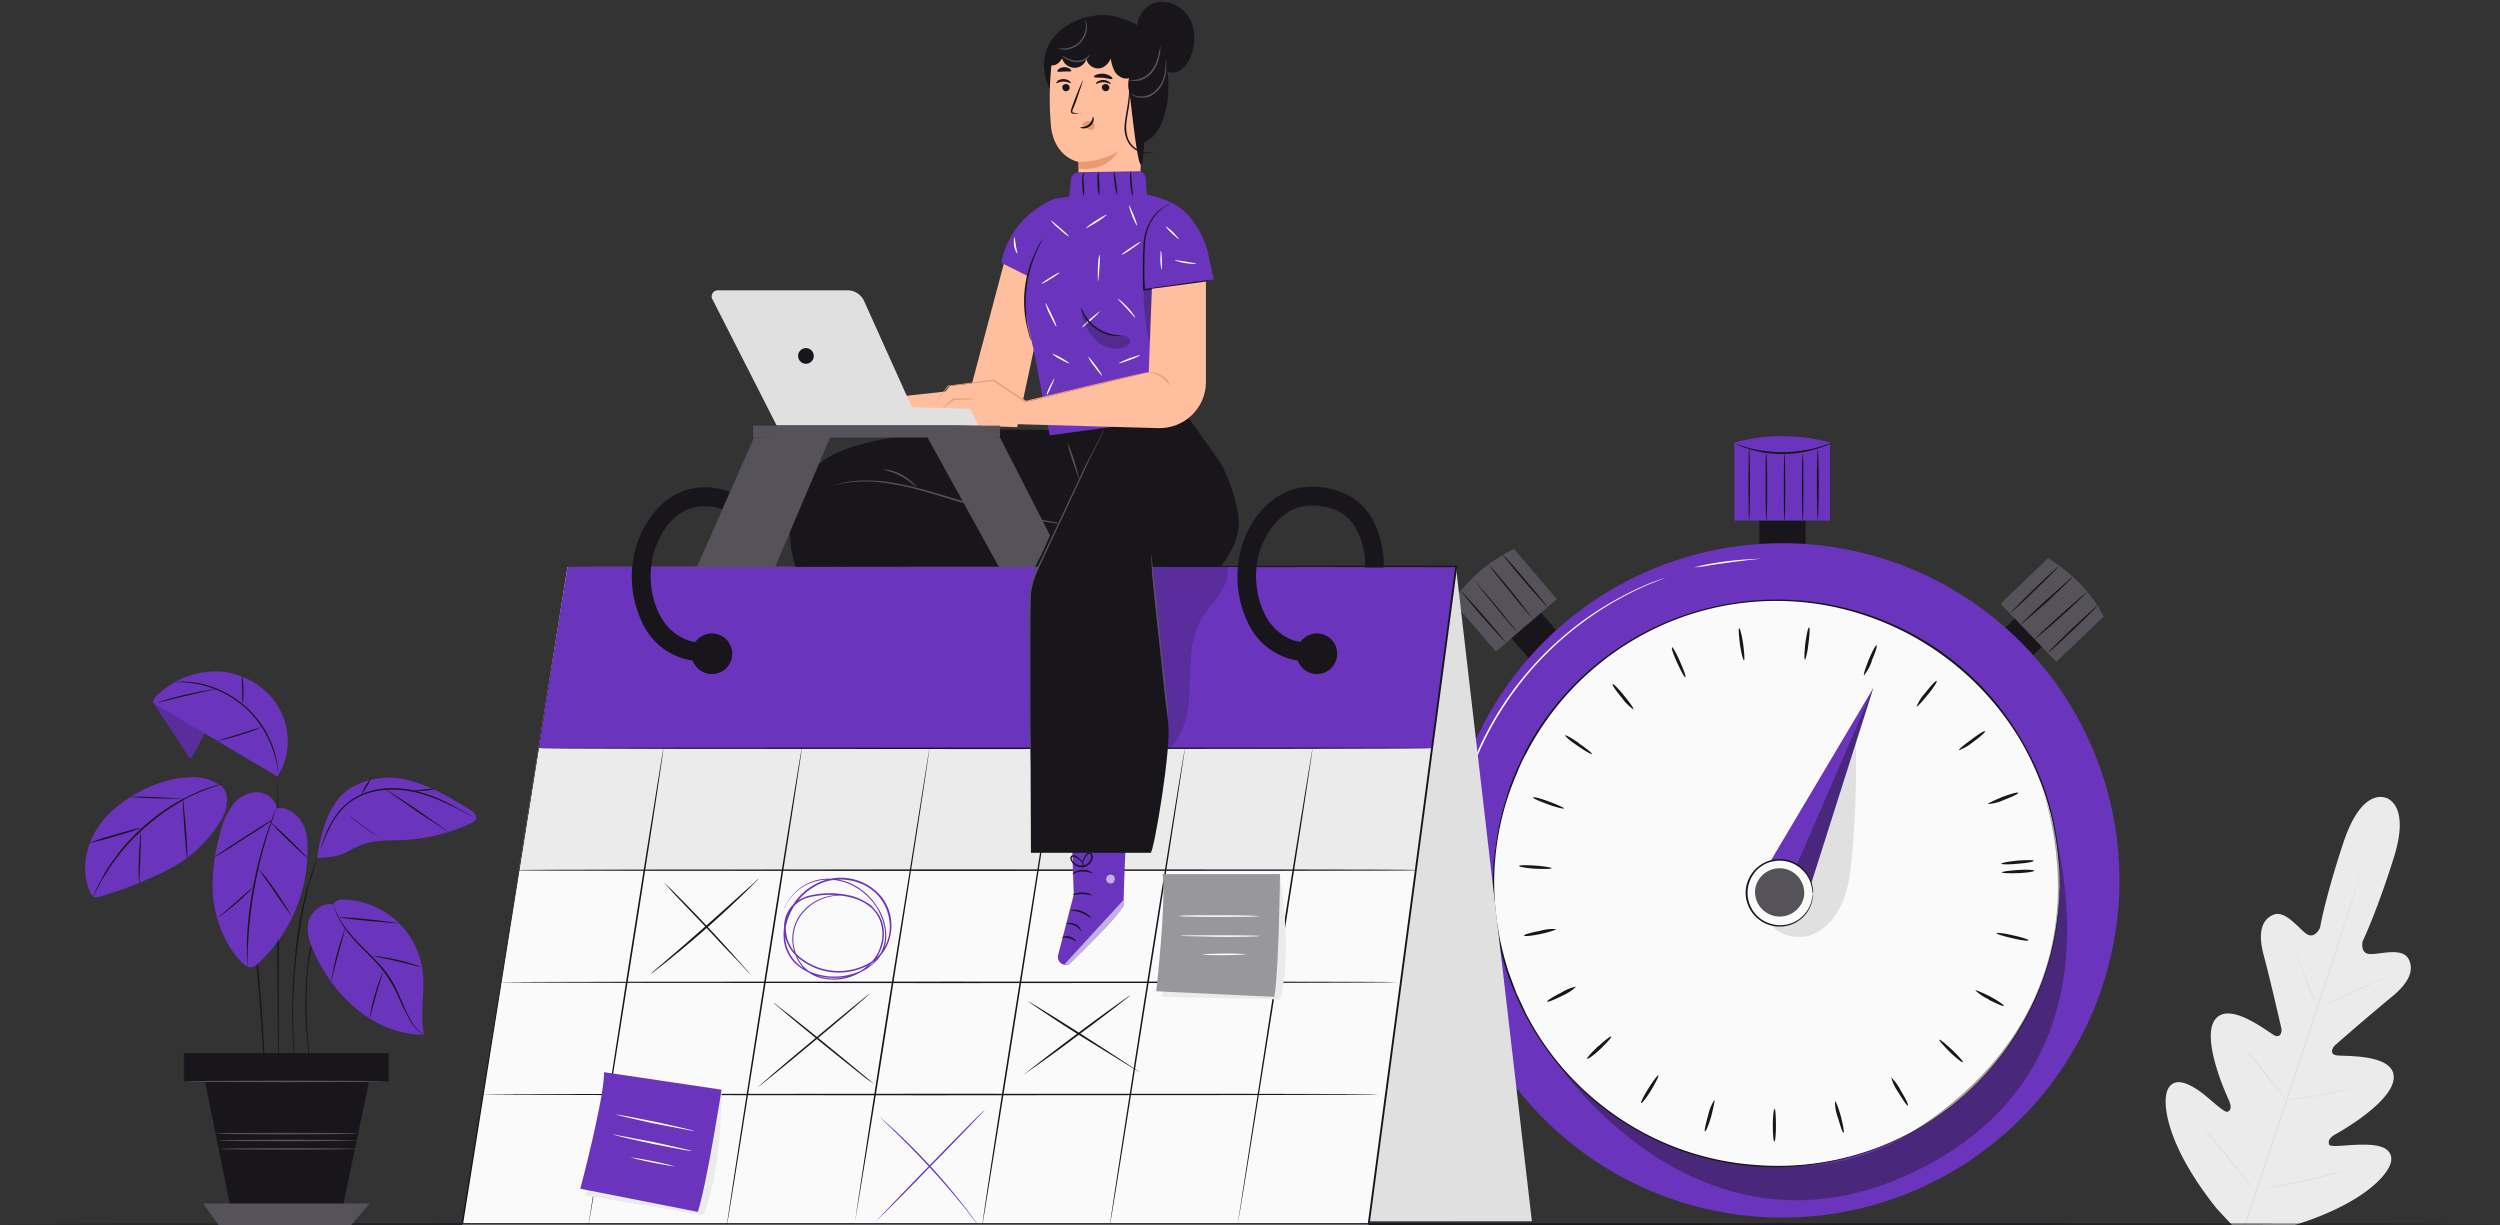 <svg width="800" height="392" fill="none" xmlns="http://www.w3.org/2000/svg"><rect width="100%" height="100%" fill="#333333" stroke="none"/><g><path d="M763.4 255.3s-7.5-3.5-13.4 14c-5.9 17.7-7.6 27.6-7.6 27.6s-1.7 3.8-4.4 1.9c-2.7-2-6.9-7.8-10.7-6-4 1.8-4.7 6.6-2.8 13.3 1.8 6.7 5.2 21.5 5.5 22.8.3 1.3-.2 3.4-2.2 2.4s-14.5-11.2-19-5c-4.5 6.1 3.6 24 4.5 25.9.8 2 .6 2.9-.3 3.5-1 .7-4.8-3.2-8.4-6-3.7-2.7-8.4-5.3-10.7-1.5-2.3 3.8-1.1 17.9 15.5 38.6l8.4 9 12.1-2.5c25.7-7 34.9-17.6 35.3-22 .3-4.5-5-5.1-9.6-5-4.6 0-10 1-10.3-.1-.3-1 0-2 1.8-3.1 1.9-1 18.9-10.7 18.9-18.4 0-7.6-16.1-6.6-18.4-7-2.2-.4-1.3-2.4-.3-3.3a895 895 0 0 1 17.8-15.2c5.4-4.3 7.7-8.6 5.6-12.4-2.1-3.7-9-1.4-12.2-1.5-3.3 0-2.5-4-2.5-4s4.4-9 10-26.8c5.6-17.7-2.8-19.3-2.8-19.3" fill="#EBEBEB"/><path d="M716.2 398.3c4.1-13 11.9-36 18.4-55.7a8215 8215 0 0 0 21.7-66l1.3-4.1.4-1 .1-.5v.4l-.4 1.1a3146.2 3146.2 0 0 0-6.1 19.6c-4.2 13-10 30.9-16.6 50.6-6.5 19.8-14.3 42.7-18.5 55.7" fill="#E0E0E0"/><path d="m732.8 301.2.4.8 1 2.2c1 1.9 2 4.5 3.2 7.4l3 7.4.8 2.3c.3.5.4.8.3.8l-.4-.8-1-2.2c-.9-1.9-2-4.5-3-7.4a229.9 229.9 0 0 0-4.2-10.5ZM742.7 322.1s5.2-2.6 11.8-5.5c6.5-3 11.9-5.4 12-5.3l-11.9 5.6c-6.5 3-11.9 5.3-12 5.2ZM731.3 352l.8-.2 2.5-.3a193.9 193.9 0 0 0 18.5-3.5 73 73 0 0 1-10.4 2.5c-3.1.6-6 1-8 1.2l-2.5.3h-1ZM718.2 335l.5.7 1.5 1.7a392.5 392.5 0 0 1 9.4 11.8l1.4 1.9.4.7-.6-.6-1.4-1.8a411.3 411.3 0 0 1-9.4-11.8l-1.4-1.8-.4-.7ZM704.7 360.1l.8.8 1.8 2.3a797.8 797.8 0 0 1 12.2 15l1.8 2.3.6 1-.7-.9-1.9-2.2a780.4 780.4 0 0 1-12.2-15l-1.8-2.4-.6-.9ZM721.7 380.8l1.1-.2 3-.6a315.4 315.4 0 0 0 20.3-4.4l3-.8 1.2-.2-1 .4-3.1.9a187.9 187.9 0 0 1-24.5 4.9Z" fill="#E0E0E0"/><path d="M800 391.7c0 .1-179.1.3-400 .3-221 0-400-.2-400-.3 0-.1 179-.3 400-.3 220.9 0 400 .2 400 .3ZM489.3 191.6l-9.5 8.2 12.8 14.8 9.5-8.2-12.8-14.8Z" fill="#18161B"/><path d="m498.2 191.7-19.5 16.8-13.8-16a49.2 49.2 0 0 1 19.6-16.8l13.7 16Z" fill="#555359"/><path d="M482 205.7c-.2 0-3.5-3.6-7.5-8.1-4-4.6-7-8.4-7-8.5.1 0 3.4 3.5 7.4 8.1s7.1 8.4 7 8.5ZM485.7 202.5l-2.3-2.5-5-6-5-6.2-1.6-2-.5-.6a308.1 308.1 0 0 1 14.4 17.3ZM490.6 198.2l-2.2-2.5c-1.3-1.6-3.2-3.7-5.1-6.2l-5-6.2a3998 3998 0 0 0-2-2.7l2.2 2.4a248.9 248.9 0 0 1 12.1 15.2ZM495.1 194.2s-3.4-3.6-7.3-8.2c-4-4.6-7-8.5-7-8.5.2-.1 3.5 3.5 7.4 8.2 4 4.6 7 8.4 7 8.5ZM657.6 203l-8.7-9.1-14 13.5 8.6 9 14.1-13.4Z" fill="#18161B"/><path d="m658 211.8-17.8-18.6 15.2-14.6c7.9 5 14 11.2 17.8 18.7L658 211.8Z" fill="#555359"/><path d="M643.2 196.3c-.1 0 3.3-3.6 7.7-7.8 4.3-4.2 8-7.5 8-7.4.1 0-3.3 3.6-7.7 7.8-4.3 4.2-8 7.5-8 7.4ZM646.6 199.9s.8-1 2.3-2.4a400 400 0 0 1 5.8-5.4l5.9-5.3 1.8-1.6.7-.6c.2.2-3.5 3.7-8 8a310.3 310.3 0 0 1-8.5 7.3ZM651 204.6l2.4-2.4a448 448 0 0 1 13.8-12.3l.7-.6s-.8 1-2.3 2.4a242.2 242.2 0 0 1-14.5 12.9ZM655.3 208.9c0-.1 3.4-3.6 7.8-7.8 4.4-4.1 8.1-7.5 8.2-7.4.1.1-3.4 3.6-7.8 7.8-4.4 4.2-8 7.5-8.2 7.4ZM577.7 159.7H563v23.1h14.8v-23Z" fill="#18161B"/><path d="M585.7 166.6H555v-25a58.3 58.3 0 0 1 30.6 0v25Z" fill="#6A34BD"/><path d="m586 141.8-1 .6-3.3 1.1a36.7 36.7 0 0 1-17.4 1.3 37.3 37.3 0 0 1-9.3-2.9l4.5 1.4a42.9 42.9 0 0 0 22-.1l4.5-1.4ZM565.2 166.6c-.1 0-.2-4.8-.2-10.7 0-6 0-10.7.2-10.7s.3 4.8.3 10.7c0 5.9-.1 10.7-.3 10.7Z" fill="#18161B"/><path d="M571 166.7c-.1 0-.2-4.8-.2-10.7 0-6 .1-10.8.2-10.8.2 0 .3 4.8.3 10.8 0 5.9-.1 10.7-.3 10.7ZM576.9 166.6c-.2 0-.3-4.8-.3-10.7 0-6 .1-10.8.3-10.8.1 0 .2 4.8.2 10.8 0 5.9-.1 10.7-.2 10.7ZM581.7 166.6c-.1 0-.3-5.2-.3-11.6 0-6.4.2-11.6.3-11.6.1 0 .3 5.2.3 11.6 0 6.4-.2 11.6-.3 11.6ZM559.7 166.4c-.1 0-.2-5.2-.2-11.6 0-6.4.1-11.6.2-11.6.2 0 .3 5.2.3 11.6 0 6.5-.1 11.6-.3 11.6Z" fill="#18161B"/><path d="M644.8 359.8a107.9 107.9 0 1 0-152.6-152.5 107.9 107.9 0 0 0 152.6 152.5Z" fill="#6A34BD"/><path d="M568.5 373.3a90.6 90.6 0 1 0 0-181.2 90.6 90.6 0 0 0 0 181.2Z" fill="#FAFAFA"/><path d="M659.1 282.7v-1.5c-.1-1 0-2.4-.2-4.3a91.9 91.9 0 0 0-12.6-40.4 91.7 91.7 0 0 0-61-42.6 89.8 89.8 0 0 0-47.6 3.8 90.6 90.6 0 0 0-49.3 43.4c-1.2 2-2.1 4.2-3 6.4a87.7 87.7 0 0 0-6 49.7c.7 4.8 2 9.5 3.4 14l2.5 6.7 3 6.4a89.8 89.8 0 0 0 73.6 48.5 89.8 89.8 0 0 0 84.4-43.9 87.3 87.3 0 0 0 10-24c1.7-7 2.3-12.7 2.6-16.4.1-2 0-3.4.2-4.3v-1.5 1.5l-.1 4.3a88.9 88.9 0 0 1-12.5 40.6 91.7 91.7 0 0 1-61.2 42.8 90.2 90.2 0 0 1-47.7-3.8 91 91 0 0 1-49.7-43.6c-1.1-2-2-4.2-3-6.4s-1.8-4.4-2.6-6.7A88.9 88.9 0 0 1 479 268c.7-4.8 2-9.5 3.4-14 .7-2.4 1.7-4.6 2.5-6.8l3-6.4A91 91 0 0 1 606.2 200a89 89 0 0 1 40.4 36.2 86.5 86.5 0 0 1 10 24.2c1.7 7 2.3 12.6 2.5 16.4v4.3l.1 1.5Z" fill="#18161B"/><path d="M645.8 279.4c-2.8.1-5.2 0-5.2-.2 0-.3 2.3-.6 5.2-.8 2.8-.2 5.2 0 5.2.2 0 .3-2.3.7-5.2.8ZM643.9 300.2c-2.8-.6-5-1.3-5-1.6 0-.2 2.4 0 5.2.7 2.8.6 5 1.3 5 1.6 0 .3-2.4 0-5.2-.7ZM636.4 319.8a15.5 15.5 0 0 1-4.3-2.9c0-.2 2.2.7 4.8 2 2.5 1.4 4.5 2.7 4.3 3-.1.2-2.3-.7-4.8-2ZM624 336.7c-2-2-3.6-3.8-3.4-4 .1-.2 2 1.3 4 3.2 2.1 2 3.7 3.8 3.5 4-.2.2-2-1.2-4.1-3.2ZM607.5 349.6a15 15 0 0 1-2.3-4.8 15 15 0 0 1 3.1 4.3c1.5 2.4 2.5 4.5 2.2 4.7-.2.1-1.6-1.8-3-4.2ZM588.1 357.6a15 15 0 0 1-.9-5.2c.3 0 1.1 2.1 1.9 4.9.7 2.8 1.1 5 .8 5.2-.3 0-1-2.2-1.8-5ZM567.3 360c0-2.8.3-5.2.6-5.2.2 0 .4 2.4.4 5.3 0 2.8-.2 5.2-.5 5.2s-.5-2.4-.5-5.3ZM546.6 356.9a15 15 0 0 1 2-4.9c.2.1-.3 2.4-1 5.2-.8 2.7-1.7 5-2 4.8-.3 0 .2-2.3 1-5.1ZM527.5 348.3c1.5-2.5 3-4.3 3.2-4.2.2.1-.8 2.2-2.3 4.7-1.5 2.5-3 4.3-3.2 4.2-.3-.2.8-2.3 2.3-4.7ZM511.4 334.9c2.1-2 4-3.4 4.2-3.2.2.2-1.4 2-3.5 4-2 1.9-4 3.3-4.2 3.1-.2-.2 1.4-2 3.5-4ZM499.5 317.7a15 15 0 0 1 4.9-2 15 15 0 0 1-4.4 2.9c-2.6 1.3-4.8 2.2-4.9 1.9-.1-.3 1.8-1.5 4.4-2.8ZM492.7 297.9a15 15 0 0 1 5.2-.6c0 .3-2.2 1-5 1.6-2.9.6-5.2.8-5.2.5-.1-.3 2.1-1 5-1.5ZM491.4 277c2.8.2 5.1.6 5.1.8 0 .3-2.3.3-5.2.2-2.9-.2-5.2-.6-5.2-.9 0-.3 2.4-.3 5.3-.1ZM495.7 256.5c2.7 1 4.8 2 4.8 2.2-.1.2-2.4-.3-5.1-1.3-2.7-1-4.9-1.9-4.8-2.2.1-.3 2.4.3 5.1 1.3ZM505.4 238c2.4 1.6 4.2 3.1 4 3.3-.1.2-2.2-1-4.5-2.6-2.4-1.6-4.2-3.1-4-3.4.1-.2 2.2 1 4.5 2.6ZM519.7 222.6c1.9 2.3 3.2 4.2 3 4.4a15 15 0 0 1-3.7-3.7c-1.9-2.2-3.2-4.2-3-4.4.3-.1 2 1.5 3.7 3.7ZM537.6 211.7c1.2 2.7 2 4.9 1.7 5-.3.1-1.4-2-2.6-4.6-1.2-2.6-2-4.8-1.6-5 .2 0 1.4 2 2.5 4.6ZM557.8 206c.4 3 .5 5.3.3 5.3-.3 0-.9-2.2-1.3-5-.4-3-.5-5.3-.3-5.3.3 0 .9 2.2 1.3 5ZM578.7 206c-.3 2.8-.9 5.1-1.1 5.1-.3 0-.2-2.4.1-5.2.4-2.9.9-5.2 1.2-5.1.3 0 .2 2.3-.2 5.2ZM599 211.5a15.4 15.4 0 0 1-2.5 4.6c-.3 0 .4-2.3 1.5-5 1.1-2.6 2.2-4.7 2.5-4.6.3.1-.4 2.4-1.6 5ZM616.9 222.3c-1.8 2.2-3.4 4-3.6 3.8a15 15 0 0 1 2.8-4.4c1.8-2.3 3.4-4 3.6-3.8.3.2-1 2.2-2.8 4.4ZM631.3 237.5a15.1 15.1 0 0 1-4.5 2.6c-.1-.2 1.6-1.7 4-3.4 2.2-1.7 4.3-3 4.4-2.7.2.2-1.5 1.8-3.9 3.5ZM641.2 256a15 15 0 0 1-5 1.3c-.2-.2 2-1.2 4.6-2.3 2.7-1 5-1.6 5-1.3.2.3-2 1.3-4.6 2.3ZM645.6 276.4c-2.8.3-5.2.2-5.2 0 0-.3 2.3-.7 5.2-1 2.8-.2 5.2-.2 5.2 0 0 .4-2.3.8-5.2 1Z" fill="#18161B"/><path d="m533.4 184.7-.4.1-.9.4-3.5 1.4a104.3 104.3 0 0 0-64.2 94v4.8l-.1.3v-1.3c0-.9-.2-2.2-.1-3.8a98.5 98.5 0 0 1 6.2-34.2 104 104 0 0 1 37.3-48.6 105.7 105.7 0 0 1 20.8-11.4l3.6-1.3 1-.3.3-.1ZM563.5 178.8a296.1 296.1 0 0 0-18.2 2.4l-3.1.4s1.1-.4 3-.8a107.6 107.6 0 0 1 18.3-2Z" fill="#fff"/><path d="M496.1 337.1s47 74.1 119.8 36.2c76-39.6 34-130.4 34-130.4s35.8 72.3-38.3 119.5c-18.5 11.8-38.6 11.8-53.9 10.2-39.2-3.9-61.6-35.5-61.6-35.5Z" fill="#18161B" opacity=".4"/><path d="M593.8 234.5c.4 13.3 0 26.6-1.2 39.9-.5 4.7-1 9.6-2.9 14-1.8 4.5-5 8.6-9.4 10.5-4.4 1.8-10.1 1-13.2-2.6l26.7-61.8Z" fill="#E0E0E0"/><path d="m566.6 275.5 32.9-55.4-19.9 62.6-10.1 3-3-10.2Z" fill="#6A34BD"/><path d="M599.5 220.1 575 276.7l4.5 6 19.9-62.6Z" fill="#18161B" opacity=".4"/><path d="M569.5 296.3a10.6 10.6 0 1 0 0-21.2 10.6 10.6 0 0 0 0 21.2Z" fill="#FAFAFA"/><path d="M580 285.7s0-1-.4-2.5A10.5 10.5 0 0 0 566 276a9.8 9.8 0 0 0-4.8 3.6 10.4 10.4 0 0 0 0 12.2 10 10 0 0 0 4.8 3.6 10.4 10.4 0 0 0 9.9-1.4c2.3-1.8 3.4-4.1 3.8-5.7l.5-2.6s0 1-.3 2.6a10.6 10.6 0 0 1-8.3 8 10.9 10.9 0 0 1-13-10.6 10.9 10.9 0 0 1 13-10.6 10.7 10.7 0 0 1 8.3 8c.4 1.7.3 2.6.3 2.6Z" fill="#18161B"/><path d="M577.2 287.3a7.9 7.9 0 1 0-15.5-3.1 7.9 7.9 0 0 0 15.5 3Z" fill="#555359"/><path d="M438 390.8h52.2l-24.3-209.4L438 390.8Z" fill="#E0E0E0"/><path d="m181.6 181.4-33.9 211.8 289.5 3.8L466 181.4H181.6Z" fill="#FAFAFA"/><path d="M453 278.4H166l6.3-39h285.9l-5.2 39Z" fill="#EBEBEB"/><path d="M453 278.5H166l6.3-39.1h285.9l-5.2 39Zm-286.9-.1H453l5.1-39H172.4l-6.3 39Z" fill="#18161B"/><path d="m181.6 181.4-9.3 58h285.9l7.7-58H181.6Z" fill="#6A34BD"/><path d="M181.6 181.4 466 181h.3v.3l-28 210.3v.3H147.7v-.3l34-210.3-33.5 210.3-.2-.2h289.9l-.2.1 28-210.3.2.3-284.3-.2Z" fill="#18161B"/><path d="M458.2 239.4c0 .2-64 .3-143 .3-78.9 0-142.9-.1-142.9-.3 0-.1 64-.2 143-.2 78.9 0 142.9 0 142.9.2ZM453 278.4c0 .2-64.4.3-143.7.3-79.4 0-143.8-.1-143.8-.3 0-.1 64.4-.2 143.8-.2 79.3 0 143.7 0 143.7.2ZM447.1 314.3c0 .2-64.3.3-143.7.3-79.4 0-143.7-.1-143.7-.3 0-.1 64.3-.2 143.7-.2 79.4 0 143.7 0 143.7.2ZM441.3 350.2c0 .2-64.3.3-143.7.3-79.4 0-143.7-.1-143.7-.3 0-.1 64.3-.2 143.7-.2 79.4 0 143.7 0 143.7.2Z" fill="#18161B"/><path d="m188.3 392 11.8-76.3c6.6-42.2 12.1-76.3 12.2-76.3.2 0-5 34.2-11.7 76.4-6.6 42-12.1 76.2-12.3 76.2ZM232.6 392c-.1 0 5.1-34.2 11.7-76.3 6.6-42.2 12.1-76.3 12.3-76.3.1 0-5.1 34.2-11.8 76.4-6.6 42-12 76.2-12.2 76.2ZM273.7 390.5c-.1 0 5-33.9 11.6-75.6l12.1-75.5c.2 0-5 33.9-11.6 75.6a5746 5746 0 0 1-12.1 75.5ZM314.4 391.7c-.2 0 5-34.1 11.7-76.2 6.6-42 12-76.1 12.2-76 .1 0-5.1 34-11.7 76-6.6 42.1-12.1 76.2-12.2 76.2ZM355.2 391.7c-.1 0 5.1-34.1 11.7-76.2 6.6-42 12.1-76.1 12.3-76 0 0-5.1 34-11.8 76-6.6 42.1-12 76.2-12.2 76.2ZM396 392l11.8-76.4a5756 5756 0 0 1 12.2-76.2c.2 0-5.1 34.2-11.7 76.3-6.6 42.1-12.1 76.2-12.3 76.2Z" fill="#18161B"/><path d="M370.3 242.1c5-2.1 8-7.3 9.3-12.5 1.3-5.2 1-10.7 1.3-16 .2-5.5.8-11 3.6-15.6 1.6-2.8 3.9-5 5.7-7.7 1.8-2.6 3.1-5.8 2.5-9l-30.8.2 8.4 60.6Z" fill="#18161B" opacity=".2"/><path d="M242.6 281.3s0 .2-.3.4a170 170 0 0 1-4.4 4.4 355.6 355.6 0 0 1-28.2 24.5l-1 .8-.4.2.3-.3 1-.9a1087.1 1087.1 0 0 0 28-24.6l3.7-3.3 1-1 .3-.2Z" fill="#18161B"/><path d="M240.4 312s-.5-.3-1.2-1.1l-3.1-3.4c-2.8-2.8-6.4-6.7-10.4-11l-10.4-10.9a2717.1 2717.1 0 0 1-3-3.4l3.3 3.2a503.4 503.4 0 0 1 24.8 26.7Z" fill="#18161B"/><path d="m251 290.5.4-.8a15.3 15.3 0 0 1 11.7-8.4 17.5 17.5 0 0 1 11.2 2.5c2.5 1.5 4.8 3.7 6.5 6.5a17 17 0 0 1 2.8 10c-.1 1.8-.7 3.6-1.7 5.3-1 1.6-2.5 3-4.2 4.2a20 20 0 0 1-18.2 1.7c-2.1-.9-4-2.1-5.6-3.8a12.7 12.7 0 0 1-3-6.3 16 16 0 0 1 .6-7.2c1.5-4.6 4.8-8.8 9.3-11.2a17 17 0 0 1 21.4 4.1 15.1 15.1 0 0 1 1.6 15.6 13.8 13.8 0 0 1-5.6 6 20.2 20.2 0 0 1-23.1-2.5c-2-1.8-3.4-4.3-4-6.9-.5-2.6-.2-5.4 1.1-7.7a9.4 9.4 0 0 1 2.6-3c1-.8 2.2-1.3 3.4-1.8a28.4 28.4 0 0 1 14.7 0c2.3.7 4.5 1.8 6.3 3.5 1.7 1.6 3 3.7 3.4 6a13.3 13.3 0 0 1-4 12.3c-3 3-7.1 4.7-11.1 4.9-2 0-4-.2-5.8-.8a11.8 11.8 0 0 1-7.4-7.8 13.3 13.3 0 0 1 2.8-13.5 15.7 15.7 0 0 1 13.4-4.9 18.1 18.1 0 0 1 11 5.6l-.5-.5c-.4-.4-1-1-2-1.6a18.3 18.3 0 0 0-8.5-3.3 15.5 15.5 0 0 0-13.2 5 13 13 0 0 0-2.7 13.1 11.4 11.4 0 0 0 7.2 7.5c1.7.6 3.7.9 5.6.8 4-.2 8-1.8 11-4.8 1.5-1.5 2.7-3.3 3.3-5.4.7-2 .9-4.3.4-6.5-.4-2.2-1.6-4.3-3.2-5.8a14.9 14.9 0 0 0-6.2-3.3 27.8 27.8 0 0 0-14.4 0 9.9 9.9 0 0 0-5.6 4.5 10.9 10.9 0 0 0-1 7.4c.4 2.5 1.8 4.9 3.7 6.6a19.7 19.7 0 0 0 22.5 2.5 13.4 13.4 0 0 0 6.7-13.6 14.6 14.6 0 0 0-9-11.9c-4.7-2-10.2-1.8-14.6.7a19.2 19.2 0 0 0-9 11c-.7 2.2-1 4.5-.6 6.8a12.2 12.2 0 0 0 2.8 6c1.5 1.7 3.4 3 5.4 3.8a20.2 20.2 0 0 0 18-1.6 12 12 0 0 0 5.6-9.2c.3-3.6-1-7-2.6-9.8a20 20 0 0 0-6.5-6.4 17.3 17.3 0 0 0-11-2.5c-1 .1-2 .4-3 .7a15.3 15.3 0 0 0-8.7 7.5l-.3.7Z" fill="#6A34BD"/><path d="M278.2 318.1c0 .1-7.9 7-17.8 15.2-9.8 8.2-18 14.8-18 14.7-.1 0 7.8-6.9 17.7-15.1 9.9-8.3 18-14.9 18-14.8Z" fill="#18161B"/><path d="m279.9 347.1-1.3-1c-1-.6-2.1-1.5-3.6-2.7a1374.1 1374.1 0 0 1-22.8-18.5l-3.4-2.9-1.2-1c0-.1.5.2 1.3.9l3.5 2.7a1376.1 1376.1 0 0 1 22.9 18.6l3.4 2.8 1.2 1.1ZM361.7 318.5c0 .1-7.5 6-17 13a446 446 0 0 1-17.3 12.5s7.5-5.9 17-13c9.4-7 17.2-12.6 17.3-12.5Z" fill="#18161B"/><path d="m364.6 343.1-18-11.1a435.1 435.1 0 0 1-17.7-11.6c0-.2 8.1 4.8 18 11.1 9.8 6.3 17.8 11.5 17.7 11.6Z" fill="#18161B"/><path d="M279.5 391.7c-.1 0 7.7-8.3 17.6-18.4 9.8-10.1 17.8-18.2 18-18.1 0 .1-7.8 8.4-17.7 18.4a650 650 0 0 1-18 18.1Z" fill="#6A34BD"/><path d="M312.8 391.7s-.2-.1-.3-.4l-.9-1-3-3.9a273.7 273.7 0 0 0-22-24l-3.6-3.5-1-1-.3-.3s.2 0 .4.3l1 .9a197.5 197.5 0 0 1 28.6 31.4l.8 1 .3.5Z" fill="#6A34BD"/><path d="M230.9 349.6s.3 24.6-5.9 39.3l-37.8-6.4s11.4-23.3 8.3-36.3l35.4 3.4Z" fill="#EBEBEB"/><path d="M230.9 348.7s-4.7 30.1-7.6 39.1l-37.6-7.4s7.7-29.1 7.6-37.3l37.6 5.6Z" fill="#6A34BD"/><path d="M197.1 356.7s5.6 1.4 12.6 2.9l12.6 2.4c0-.2-5.6-1.5-12.5-3-7-1.4-12.6-2.5-12.7-2.3ZM196.2 363c0 .2 5.5 1.5 12.5 3 7 1.4 12.6 2.5 12.6 2.3 0-.1-5.5-1.4-12.5-2.9l-12.6-2.4ZM201.7 370.3l2 .6a162 162 0 0 0 12.3 2.4l-2-.6a162.7 162.7 0 0 0-12.3-2.4Z" fill="#fff"/><path d="M409.7 280.6s3.9 24 0 39.2l-37.9-.8s7.8-24.4 2.9-36.5l35-1.9Z" fill="#EBEBEB"/><path d="M409.6 279.7s-.3 30.1-1.8 39.3l-37.8-1.8s3.3-29.6 2-37.5h37.6Z" fill="#98979B"/><path d="M377.4 293.1c0 .2 5.6.3 12.7.3 7 0 12.7-.1 12.7-.2 0-.2-5.7-.3-12.7-.3-7 0-12.7 0-12.7.2ZM377.7 299.5l12.7.3c7 0 12.7-.1 12.7-.3 0-.1-5.7-.2-12.7-.2-7 0-12.7 0-12.7.2ZM384.5 305.4l2.1.2a142.2 142.2 0 0 0 12.4-.2l-2.2-.2a142.2 142.2 0 0 0-12.3.2Z" fill="#fff"/><path d="M417.8 211.6a21 21 0 0 1-18-11.4 34 34 0 0 1-3.1-22.6c2-10 8.7-18.3 16.8-20.9 7-2.2 19.4-1 25.3 8.8 4.5 7.7 4 15.5 4 15.9a3 3 0 0 1-6-.4c0-.1.4-6.5-3.2-12.4-4.5-7.5-14.4-7.4-18.2-6.2-7 2.3-11.5 9.8-12.9 16.4-1.3 6.2-.3 13 2.6 18.5 3 5.5 9 9 14.3 8.1a3 3 0 0 1 .9 6l-2.5.2ZM224 211.6a21 21 0 0 1-18-11.4 34 34 0 0 1-3.1-22.6c1.7-8.5 7.7-18.2 17-20.9 4.2-1.2 9.3-1 13.6.7l-2.2 5.6a16.1 16.1 0 0 0-9.8-.5c-6.9 2-11.4 9.6-12.7 16.3-1.3 6.3-.4 13 2.6 18.5s9 9 14.2 8.1l.9 6-2.5.2Z" fill="#18161B"/><path d="m415.3 181.5-2.8 15.2h40.6l3.6-15-41.4-.2Z" fill="#6A34BD"/><path d="M234.3 209.2a6.5 6.5 0 1 1-13 0 6.5 6.5 0 0 1 13 0ZM427.9 209.2a6.5 6.5 0 1 1-13 0 6.5 6.5 0 0 1 13 0Z" fill="#18161B"/><path d="m321.3 84.1-10.7 40.3-36.6 4v6.5l51.5 1.8 9.7-45.2-14-7.4Z" fill="#FFBE9D"/><path d="M336.7 137.7s-57.3-2.7-73.6 10c-16.3 12.9-8.5 33.7-8.5 33.7l92.3-.3 8-46.7-18.2 3.3Z" fill="#18161B"/><path d="M346.5 168.6h-.9l-2.3-.3-8.6-1.3c-7.3-1.2-17.2-3.3-28-6.5-5.3-1.6-10.4-3.2-15.1-4.4-4.7-1-9-1.8-12.7-2-3.7-.1-6.6.1-8.6.5-1 .1-1.8.4-2.3.5l-.9.1.8-.2 2.3-.6c2-.4 5-.8 8.7-.6 3.7 0 8 .8 12.8 1.9 4.7 1.1 9.8 2.7 15.2 4.3a276.7 276.7 0 0 0 36.4 8l2.4.4.8.2ZM293.2 155.9c-.1 0-2-2-5-3.6s-5.9-2-5.9-2.1l1.9.1a16.6 16.6 0 0 1 7.8 4.1c.8.8 1.3 1.4 1.2 1.5Z" fill="#555359"/><path d="m342.8 262.3.8 24-5 19.3a2.5 2.5 0 0 0 4.2 2.4c3.6-3.6 17-16.8 16.8-18.5-.2-2 .9-25.5.9-25.5l-17.7-1.7Z" fill="#6A34BD"/><path d="m340.6 308.6 19-20.7v1c0 .9-.3 1.7-.9 2.4-1.5 1.8-5.8 6.7-15.8 16.7-.6.5-1.5.8-2.3.6ZM354.6 280.1c-.6.4-.8 1.4-.4 2 .4.6 1.3.8 2 .4.5-.4.8-1.5.3-2.1-.4-.6-1.5-.7-2-.2" fill="#fff" opacity=".6"/><path d="M346 298c-.1.1-.7-1.2-2.1-1.8-1.4-.7-2.8-.4-2.8-.5 0 0 .3-.3.9-.4.5 0 1.3 0 2.1.4s1.4 1 1.6 1.5c.3.5.4.8.3.8ZM344.3 301.3s-.8-.7-2.1-1c-1.2-.4-2.3-.2-2.4-.3 0-.1 1.1-.7 2.5-.3 1.5.5 2.2 1.5 2 1.6ZM349.2 293.9c-.1.1-1.3-1.1-3.2-1.8-1.9-.8-3.6-.7-3.6-.8 0-.1 1.8-.5 3.8.3 2 .7 3.1 2.2 3 2.3ZM349.6 286.5c-.1.2-1.4-.4-3.2-.4-1.7 0-3 .4-3.1.2 0-.1 1.3-.8 3.2-.7 1.8 0 3.1.8 3 1ZM349.5 279.5s-1.4-.7-3.2-.6c-1.9 0-3.1 1-3.2.8l.7-.6a5.3 5.3 0 0 1 4.9-.3c.6.3.9.6.8.7ZM346.3 277.6v-1c0-.5.2-1.4.7-2.3.2-.5.5-1 1.1-1.4a1 1 0 0 1 1.2.2c.3.3.3.7.4 1.1 0 1.5-1.4 3-3 3.3a4 4 0 0 1-4-2.1c-.2-.4-.3-.8-.1-1.2.1-.4.6-.6 1-.5.7 0 1.1.5 1.6.8.8.7 1.3 1.4 1.6 1.9l.4.8s-.6-1.2-2.3-2.4c-.4-.3-.9-.6-1.4-.7-.2 0-.4.1-.5.3-.1.2 0 .5 0 .8.7 1 2.1 2 3.6 1.7 1.4-.1 2.5-1.5 2.6-2.7 0-.3-.1-.6-.3-.8a.6.6 0 0 0-.6-.1c-.5.2-.8.7-1 1.1-1 1.8-.9 3.2-1 3.2Z" fill="#18161B"/><path d="M355 134.4s-24.8 46.8-25.1 55c-.4 8.1 0 83.5 0 83.5h38.3c1 0 6.8-34 5.6-41.8-1.2-7.8-5.3-49.8-5.3-49.8h22s6.1-6.4 5.9-14.7c-.1-4.5-3-13.8-6-18.7-2-3.1-14-19.6-14-19.6l-21.4 6.1Z" fill="#18161B"/><path d="M353.3 137.6v.2l-.4.8-1.5 3-2.3 4.5-1.4 2.9-1.5 3.3-7.5 16-4.5 9.6-2.3 5a27.2 27.2 0 0 0-2.3 11l-.1 5.5a627.7 627.7 0 0 0 0 28.3l.3 12v4.3-.3l-.1-.8-.1-3.3a1053.1 1053.1 0 0 1-.6-40.2l.1-5.5a30 30 0 0 1 2.3-11.2l2.4-5a5939.3 5939.3 0 0 0 13.6-28.9l1.5-2.8 2.4-4.6 1.5-2.9.4-.7.1-.2Z" fill="#555359"/><path d="m345.3 153.5-2-5.8a45 45 0 0 1-1.7-6c.1 0 1.2 2.6 2.2 5.8 1 3.3 1.6 6 1.5 6ZM373.9 229.7l-.1-.5-.3-1.6-.7-5.6-2-18.7c-.9-7.3-1.6-14-2-18.7l-.4-5.7-.1-1.5v-.6.6l.3 1.5.6 5.7 2 18.6 2 18.7.6 5.7a217 217 0 0 1 0 2Z" fill="#555359"/><path d="M364.1 9C363.5 5 367 1 371 .6c4-.4 8 2 9.8 5.6 1.9 3.6 1.7 8 .3 11.7-1 2.5-2.8 5-5.5 5.3-2.6.2-4.8-1.9-6.6-3.8" fill="#18161B"/><path d="M336 28.8c-8-17.6 11-26.4 21.3-23.4 9.7 2.7 13.9 7.5 15.5 14a32.1 32.1 0 0 1-1 19.8c-1.3 3-3.6 6.2-6.8 6.5" fill="#18161B"/><path d="M363.5 15.1c1.7.2 3 1.6 3 3.3l-1.9 44.7c0 5.2-7.8 8.2-13.4 8.1-5.7-.1-5.9-2.9-6-8l-.1-11.4s-7.2-1.2-8.7-10.6a100 100 0 0 1-.1-18.6c.3-5.6 4-12.5 9.7-12l17.5 4.5Z" fill="#FFBE9D"/><path d="M340 28c-.1.6.4 1.1 1 1.2.7 0 1.3-.5 1.3-1.1 0-.6-.5-1.2-1.1-1.2-.7 0-1.3.4-1.3 1ZM338 26.6c0 .2 1-.5 2.3-.5 1.3 0 2.2.6 2.4.5 0 0-.1-.4-.5-.7a3.3 3.3 0 0 0-3.8 0l-.5.7ZM352.6 28c0 .6.5 1.1 1.2 1.2.6 0 1.2-.5 1.2-1.1 0-.6-.5-1.2-1.2-1.2-.6 0-1.2.4-1.2 1ZM350.7 26.8c.1.2 1-.5 2.3-.5 1.3 0 2.3.7 2.4.5.1 0 0-.3-.5-.6a3.3 3.3 0 0 0-3.8 0c-.4.3-.5.6-.4.6ZM346 36.5l-2.1-.4c-.4 0-.7-.1-.7-.3-.1-.3 0-.6.2-1l1-2.5 2.2-6.6c-.2 0-1.4 2.8-2.8 6.4l-.9 2.5c-.1.4-.3.8-.2 1.3.1.3.4.4.6.5h2.7Z" fill="#18161B"/><path d="M345 51.8s6.4.4 12.7-3.3c0 0-3 6.4-12.5 5.5l-.1-2.2ZM346.5 39.6c.5-.6 1.3-1 2.1-.9.6 0 1.1.4 1.5.8.3.5.4 1.1 0 1.6-.3.5-1 .6-1.6.4a5 5 0 0 1-2-1.4c-.1-.1-.2-.3 0-.5" fill="#EB996E"/><path d="M349.8 37.4c-.2 0-.2 1.4-1.4 2.4s-2.7.8-2.7 1c0 0 .3.3 1 .3.6 0 1.5-.2 2.2-.8a3 3 0 0 0 1.1-2c0-.6-.1-1-.2-1ZM350.1 24.6c.1.3 1.4.2 3 .3 1.5.2 2.7.6 2.9.3 0-.1-.1-.5-.6-.8a5 5 0 0 0-4.5-.5c-.6.2-.9.5-.8.7ZM338.4 22.9c.2.2 1.1 0 2.2 0 1-.1 2 .1 2.2-.2 0-.1 0-.4-.5-.7a3 3 0 0 0-1.7-.5 3 3 0 0 0-1.8.6c-.4.3-.5.6-.4.8Z" fill="#18161B"/><path d="M350.6 7.5a19 19 0 0 0-9 2.8 13 13 0 0 0-6.4 7.7c-.2.7-.3 1.5 0 2.1.6.8 1.8 1 2.6.6 1-.4 1.5-1.2 2.1-2 .5 1.8 2.2 3 4 3 1.8 0 3.4-1.3 3.8-3 0 1.7 1.9 3.2 3.7 3.2 1.8 0 3.4-1.5 4-3.2.3 1.6.7 3.3 1.6 4.6 1 1.3 2.7 2.2 4.3 1.7a8.3 8.3 0 0 0 0 4.2c.5 1.4 2.5 24 3.9 23.5 1.3-.4 1.2-23.5 1.5-24.8.6-2.6 1.1-5.3 1-8 0-2.6-.7-5.3-2.4-7.4a12.7 12.7 0 0 0-6.8-4.2c-2.7-.7-5.5-.8-8.2-.7" fill="#18161B"/><path d="m369.5 48.7-.3.1-.9.2a7 7 0 0 1-3.3-.3 7.1 7.1 0 0 1-3.9-3 9.7 9.7 0 0 1-1.2-6c.2-2 .6-4 .9-5.8a47.8 47.8 0 0 0 .6-8.1 35.5 35.5 0 0 1-.1 8.1c-.3 1.9-.7 3.8-.9 6-.1 2 .2 4 1.1 5.5 1 1.6 2.4 2.5 3.6 3 1.3.4 2.4.5 3.2.4l1.2-.1Z" fill="#18161B"/><path d="M347.3 6.3s.5.8.5 2.3c0 1.4-.4 3.4-2 5a7.3 7.3 0 0 1-5 2.3c-1.4 0-2.3-.4-2.3-.4h2.3c1.3-.1 3.2-.7 4.7-2.2 1.4-1.5 1.9-3.4 2-4.8 0-1.3-.3-2.1-.2-2.2ZM348.7 17.4s0 .6-.7 1.3c-.7.7-2 1.3-3.6 1.2a7.8 7.8 0 0 1-4.7-2.1l1.4.6c.8.4 2 1 3.4 1a5 5 0 0 0 3.2-1c.7-.5 1-1 1-1ZM371.4 14.5l-.2 2.6c-.3 1.5-.8 3.8-2.3 5.8-1.5 2-3.8 3-5.4 3a5 5 0 0 1-1.9-.2c-.4 0-.6-.2-.6-.2 0-.1 1 .3 2.5 0a8 8 0 0 0 5-3c1.4-1.8 2-4 2.3-5.5l.6-2.5Z" fill="#555359"/><path d="M373 19c.1 0 .2.4.2.9V22a11 11 0 0 1-2.4 6.7c-1 1-2.1 1.9-3.3 2.3-1.2.4-2.4.3-3.3.2-1-.2-1.7-.6-2-.9l-.7-.6s1 .8 2.7 1.1c1 .1 2 .1 3.1-.3a7.4 7.4 0 0 0 3-2.1c2-2.1 2.4-4.7 2.6-6.5l.2-3ZM241.3 140 223 181.5h25l17.8-41.9-24.6.4Z" fill="#555359"/><path d="m228 95.8 20.5 40.3h64.6l-2.6-5.3-18.7-.5-15.3-34c-.9-2-3-3.4-5.3-3.4h-41.3a2 2 0 0 0-1.9 3Z" fill="#E0E0E0"/><path d="M260.4 113.9a2.5 2.5 0 0 1-5 0 2.5 2.5 0 0 1 5 0Z" fill="#18161B"/><path d="M320 136.2h-79v3.8h79v-3.8Z" fill="#555359"/><path d="m295.7 138 24 43.5h11.5l2.5-5 2.3-5.2-16-31.3-24.3-2Z" fill="#555359"/><path d="M337.4 63.6s-14 5-17 20.5l14.8 7.4 2.2-27.9Z" fill="#6A34BD"/><path d="M337.4 63.6s-9.8 21.9-9.4 33.8c.1 4.2 2.9 15 2.9 15l5 26.9s38.9-5.3 39.7-5.3c.9 0-1.3-22-1.3-22l6.3-42.4s-2.9-5.8-16-7.8c-7.8-1.2-27.2 1.8-27.2 1.8Z" fill="#6A34BD"/><path d="M333.8 76.3s-1 1.7-2.2 4.5a40.6 40.6 0 0 0-2.7 23.5c.6 3 1.2 4.8 1.1 4.9l-.5-1.3-.4-1.5-.5-2a36.3 36.3 0 0 1 .7-18.6c.6-2 1.3-3.7 2-5.1l.9-2 .8-1.3c.5-.7.7-1.1.8-1Z" fill="#18161B"/><path d="m342.1 63.4.6-6a2.6 2.6 0 0 1 2.5-2.3l19.1-.3c1.2 0 2.3 1 2.3 2.1l.5 6.5s-2 5-7.7 7.8c-5.6 2.7-14.3 2.8-14.3 2.8l-3-10.6Z" fill="#6A34BD"/><path d="M347.1 55.2s-.2.3-.3 1c-.2.6 0 1.6 0 2.7.2 2 .2 3.8 0 3.8-.1 0-.4-1.7-.5-3.8 0-1-.1-2 .1-2.8.3-.7.7-1 .7-1ZM351.7 62.6a14 14 0 0 1-.5-3.8v-2.7c.1-.7.4-1 .5-1l-.1 1 .2 2.7v3.8ZM357.5 62.4c-.2 0-.5-1.6-.8-3.6-.3-2-.4-3.7-.2-3.8.1 0 .5 1.7.7 3.7.3 2 .4 3.7.3 3.7ZM362.4 62.8c-.1 0-.5-1.7-.7-4-.2-2.2 0-4 .1-4 .2 0 .3 1.7.4 4 .2 2.2.4 4 .2 4Z" fill="#18161B"/><path d="M366.2 85.7c-.7 6.8-.2 18.3 2.1 24.7l11.2-18.5-13.3-6.2Z" fill="#18161B" opacity=".3"/><path d="M379.6 68.2c3.2 3.4 5.5 7.4 6.8 11.9l2 9.4-22 3.4s-1.8-5.3-.8-12.3c1-7.1 14-12.4 14-12.4Z" fill="#6A34BD"/><path d="M388.5 89.5h-.4l-1.3.3-4.7.8-16 2.4h-.3v-.3a176.3 176.3 0 0 1 .1-14.5 17 17 0 0 1 2.6-8.1 12 12 0 0 1 5.5-4.7l.5-.2-1.8 1c-1.1.7-2.6 2-3.9 4a17 17 0 0 0-2.4 8c-.2 3.2-.2 6.7-.2 10.4l.2 4.1-.3-.2 16-2.3 4.7-.6 1.2-.1h.5Z" fill="#18161B"/><path d="M342 75.7c-.1 0-1.5-1-3-2.4a14.8 14.8 0 0 1-2.8-2.8c.1 0 1.5 1 3 2.4 1.7 1.4 3 2.7 2.8 2.8ZM339 87.2c.1.2-1.1 1-2.7 2-1.5 1-2.9 1.7-3 1.6 0-.2 1.2-1 2.8-2 1.5-1 2.9-1.7 3-1.6ZM351.3 90v-4.2c.1-2.3.4-4.3.5-4.2.2 0 .2 1.9 0 4.2-.1 2.4-.4 4.3-.5 4.3ZM363.2 101.7l-2.7-3-2.8-3c.1-.2 1.6 1 3.1 2.6 1.6 1.7 2.6 3.3 2.4 3.4ZM365 77.5s-1.3 1.1-3 2.2a13 13 0 0 1-3.2 1.9c0-.1 1.2-1.2 3-2.3 1.6-1.1 3-2 3.1-1.8ZM354.1 68.7c.1.1-1.3 1.2-3.1 2.4-1.9 1.1-3.4 2-3.5 1.9 0-.1 1.3-1.2 3.2-2.4 1.8-1.2 3.4-2 3.4-1.9ZM363.9 72.2c-.2 0-.9-1.4-1.6-3.1-.7-1.8-1.1-3.3-1-3.4.1 0 .8 1.4 1.5 3.2.7 1.7 1.2 3.2 1 3.3ZM377.2 76.6l-2.2-1.9c-1.1-1.1-2-2.1-1.9-2.2.1-.1 1.1.7 2.3 1.8 1.1 1.2 2 2.2 1.8 2.3ZM371.8 86.3c-.2 0-.4-1.3-.5-3l.1-3.1c.2 0 .4 1.4.4 3v3.1ZM382.8 84.3c0 .2-1.5.2-3.5-.1-1.9-.3-3.4-.8-3.3-1l3.4.5 3.4.6ZM338 104.5c-.1 0-1-1.6-2-3.7a17 17 0 0 1-1.5-3.9c.1 0 1 1.6 2 3.7 1 2 1.7 3.8 1.5 3.9ZM352.7 120.2c-.2.1-1.2-1.2-2.5-2.9a13.5 13.5 0 0 1-2-3.2c.1 0 1.2 1.2 2.5 3 1.2 1.6 2 3 2 3.1ZM364.9 113.6c0 .2-1.5.9-3.4 1.6-1.9.7-3.4 1.2-3.5 1 0 0 1.5-.8 3.3-1.5 2-.7 3.5-1.2 3.6-1ZM335 126.4c-.2 0 .2-1.3.9-2.7l1.4-2.6c.2.1-.3 1.3-1 2.8-.6 1.4-1.2 2.6-1.4 2.5ZM325.5 81.2s-.7-1-1-2.5c-.2-1.6 0-2.8.2-2.8l.4 2.7c.2 1.4.6 2.6.4 2.6ZM342.2 116.3c0 .1-1.4-.5-3-1.4a10 10 0 0 1-2.6-1.8s1.4.5 3 1.4c1.5.9 2.7 1.7 2.6 1.8ZM351.9 99.6c.1.1-1 1.4-2.7 2.8-1.5 1.4-2.9 2.5-3 2.4a14 14 0 0 1 2.7-2.8l3-2.4Z" fill="#FAFAFA"/><path d="M346 99.3a17 17 0 0 0 4.4 9.3c2.5 2.5 6.4 3.7 9.7 2.4.6-.3 1.3-.7 1.5-1.4.2-.8-.5-1.7-1.3-2-.7-.3-1.6-.3-2.5-.3-4.8-.3-9.4-3.3-11.6-7.6" fill="#18161B" opacity=".3"/><path d="m359 107.4-.7.1h-1.8a12.2 12.2 0 0 1-5.7-2.2 14 14 0 0 1-2.6-2.3 11.3 11.3 0 0 1-2.2-4l-.1-.7 1.1 2.2a13.7 13.7 0 0 0 9.5 6.6c1.5.3 2.5.2 2.5.3Z" fill="#18161B"/><path d="m304 123.5 14.4-1.7 10.2 6.7 39-9.4 1-26.7 17.3-2.3v32.3c-.1 8.3-7 14.8-15.2 14.6l-57.2-1.6-2.4-4.9-12.3-.3 5.1-6.7Z" fill="#FFBE9D"/><path d="m367.2 119.1-.8.2-2 .6-8 2-25.8 6.2-2.4.6h-.1l-10.3-6.8h.1l-14.4 1.7-3.8 4.8a161.6 161.6 0 0 1-1 1.3l.9-1.3 3.7-5h.1l14.5-1.9h.1l10.3 6.8h-.2l2.4-.6 25.9-6.2 7.9-1.8 2.1-.5.8-.1Z" fill="#EB996E"/><path d="M311.8 127.7s-2.5.2-5.6.2h-1 .1l-3.6 2.7c-.1 0 1.3-1.4 3.3-3.1h1.2c3.1 0 5.6 0 5.6.2ZM374.4 123.5c-.2 0-1-1.8-2.9-3-2-1.3-4-1.2-3.9-1.3 0 0 .5-.2 1.3 0a6.7 6.7 0 0 1 5 3l.5 1.3Z" fill="#EB996E"/><path d="M124.2 337.1H59v9h65.3v-9Z" fill="#18161B"/><path d="M124.3 346.2H58.8V337h65.5v9.2ZM59 346h65.1v-8.8h-65v8.8Z" fill="#18161B"/><path d="m65 343.1 9.4 46.4H109l9.1-43.4-53.2-3Z" fill="#18161B"/><path d="m65 385.1 5 7h42.3l6-7H65Z" fill="#555359"/><path d="M89.1 344.5c-.1 0-.3-21.5-.4-48l.1-48c.2 0 .3 21.5.4 48v48ZM103.7 290.7l-.2.5-.6 1.4-.4 1-.5 1.2-.5 1.4-.4 1.6a66.5 66.5 0 0 0-2.9 18 134.5 134.5 0 0 0 1.1 23.8l.2 1.5v.5l-.1-.5-.3-1.5a119.6 119.6 0 0 1-.3-33.9c.6-3 1.2-5.7 2-8l.5-1.6.5-1.4.5-1.2.5-1 .6-1.3.3-.5Z" fill="#18161B"/><path d="m102 273.3-.2.7-.7 2-.5 1.5-.5 1.7-1.3 4.3-.6 2.4-.6 2.8c-.5 1.8-.8 3.9-1.2 6a179.2 179.2 0 0 0-1.8 47.3l.2 2v.8l-.1-.7-.3-2.1-.3-3.4-.3-4.4a183.9 183.9 0 0 1 2.1-39.6c.5-2.1.8-4.2 1.3-6l.6-2.8.7-2.4 1.3-4.3.6-1.7.5-1.4.8-2 .3-.7ZM85 348.3v-.3l-.1-.7-.2-2.9L84 334c-.5-8.8-1.4-21-2.8-34.5-.8-6.7-1.7-13-2.6-18.8l-1.4-8.2-1.4-7.1-1.3-5.9-1-4.3-.8-2.8-.1-.7v-.3.3l.2.7.8 2.7 1.1 4.4c.4 1.7 1 3.6 1.4 5.8l1.5 7.1 1.4 8.2c1 5.8 1.9 12.2 2.6 18.9a614.1 614.1 0 0 1 3.3 45v2.8l.1.7v.3Z" fill="#18161B"/><path d="M88.6 258.8c-.3-3-3.4-5.3-6.4-5.3-3.1 0-6 1.8-7.8 4.2a24.2 24.2 0 0 0-3.8 8.3c-2 7.2-3.1 14.7-2.3 22.1 1 7.4 4 14.7 9.2 20 .9.8 2 1.6 3.2 1.4.7-.1 1.2-.6 1.7-1a49.5 49.5 0 0 0 16-37.7c0-2.8-.4-5.7-2-8-1.5-2.4-5.2-5-7.8-4ZM65.7 234.4l-4.3 7.8c0 .2-.2.4-.4.4s-.4-.1-.5-.3L49 224.8l2.6-1.5 14 11.1Z" fill="#6A34BD"/><path d="m65.7 234.4-4.3 7.8c0 .2-.2.4-.4.4s-.4-.1-.5-.3L49 224.8l2.6-1.5 14 11.1Z" fill="#18161B" opacity=".2"/><path d="m88.8 248.5-38.8-23c-.4-.1-.8-.4-1-.9-.1-.5.3-1.1.7-1.5a26.8 26.8 0 0 1 20.8-8.2c7.7.6 15 5 18.8 11.7a21.4 21.4 0 0 1-.5 21.9Z" fill="#6A34BD"/><path d="M55.6 218.3h.5l1.5-.2a29 29 0 0 1 13 2.8 31.8 31.8 0 0 1 14.4 13 31.5 31.5 0 0 1 4 12.7l.1 1.5v.5l-.2-2a33.5 33.5 0 0 0-10.3-20 32.5 32.5 0 0 0-21-8.3h-2Z" fill="#18161B"/><path d="m83.6 232.7-2 .9a77.2 77.2 0 0 1-12 3.5l2-.7 5-1.5 4.9-1.6 2-.6ZM77.5 216.3s.4 1.9.4 4.3 0 4.3-.2 4.3c-.1 0-.2-2-.2-4.3-.1-2.4-.2-4.3 0-4.3ZM49.7 225.1l2.8-1a121.8 121.8 0 0 1 17-3.7l-3 .7a470.4 470.4 0 0 0-16.8 4Z" fill="#18161B"/><path d="M71 251.6a16 16 0 0 0-11.1-2.8c-4.2.1-8.3 1.4-12.1 3-6.6 3-12.7 7.2-16.6 13.2-4 6-5.3 13.9-2.4 20.4.3.6.7 1.3 1.3 1.6.7.3 1.5 0 2.2-.2a123 123 0 0 0 21.8-8.7 41 41 0 0 0 16.8-16c.9-1.6 1.6-3.4 1.7-5.3.2-1.9-.3-3.9-1.7-5.2Z" fill="#6A34BD"/><path d="m71 250.8-.5.3-1.6.5-1.1.4-1.4.5c-.9.4-2 .7-3.1 1.3l-1.9.8-2 1-4 2.4a72.2 72.2 0 0 0-16.5 14.5l-2.9 3.8-1.2 1.8-1 1.7c-.8 1-1.3 2-1.8 3l-.7 1.2-.5 1-.7 1.6-.3.5.2-.6.6-1.5.5-1.1.7-1.3 1.6-3 1-1.7 1.3-1.9 2.8-3.8a69.7 69.7 0 0 1 16.6-14.6c1.5-.8 2.8-1.7 4.2-2.3l2-1 1.8-.8c1.2-.6 2.3-1 3.3-1.3l1.3-.5c.4 0 .8-.2 1.1-.3l1.6-.4.6-.2ZM45 265a78 78 0 0 1-8.2 2.6 80.2 80.2 0 0 1-8.3 2.2 81 81 0 0 1 8.2-2.7c4.5-1.3 8.2-2.3 8.2-2.1Z" fill="#18161B"/><path d="M44.6 282.9s-.2-1-.2-2.5a114.8 114.8 0 0 1 .7-14.8v2.6l-.2 6a2248.4 2248.4 0 0 0-.3 8.7ZM60 275c-.2 0-.6-4.3-1-9.8-.4-5.4-.6-9.8-.4-9.8l.9 9.8c.4 5.5.6 9.9.4 9.9ZM40.8 255l2.6-.1a253.5 253.5 0 0 1 15.1.7H56a253.4 253.4 0 0 1-15-.6ZM79.2 310.1v-.5l-.1-1.5a90.7 90.7 0 0 1 .4-14 129.5 129.5 0 0 1 8-33.3l.6-1.4.2-.5-.1.5-.5 1.5a141.5 141.5 0 0 0-8.5 47.2v2Z" fill="#18161B"/><path d="m81.2 283.6-1.5 1.7a83.3 83.3 0 0 1-10.2 8.6l1.7-1.5 4.1-3.6 4.2-3.7 1.7-1.5ZM93.5 293.5l-1.6-2.2-3.9-5.6c-1.4-2.2-2.8-4-3.9-5.6l-1.5-2.3 1.8 2.1a116 116 0 0 1 9.1 13.6ZM87.1 262.4c0 .1-4 2.9-9.1 6.1-5.1 3.3-9.3 5.9-9.4 5.8 0-.1 4-2.9 9.1-6.1 5.1-3.3 9.3-6 9.4-5.8ZM98.6 274.8c0 .1-2.8-2.4-6.2-5.7a76 76 0 0 1-5.8-6c0-.1 2.8 2.4 6.2 5.7 3.3 3.2 5.9 6 5.8 6Z" fill="#18161B"/><path d="m101.5 274.6 3.5-.3c2.5-.2 5-1 7-2.2 1.2-.6 2.3-1.2 3.4-1.6 4.3-1.8 9.2-1.5 13.8-1.7 7.6-.4 15.2-2.3 22-5.6a2 2 0 0 0 1-1c.7-1.2-.6-2.4-1.8-3.1-5.9-3.6-11.9-7.3-18.6-9.1a24.4 24.4 0 0 0-20 2.4c-6.7 4.6-9.2 14.1-10.3 22.2Z" fill="#6A34BD"/><path d="m152.3 261.9-.6-.3-1.7-.9c-1.4-.7-3.5-1.9-6.1-3.1a57.1 57.1 0 0 0-9.5-3.7c-3.7-1-8-1.5-12.3-1a21 21 0 0 0-11.3 4.8 24.9 24.9 0 0 0-5.8 8.3 102.7 102.7 0 0 0-2.7 6.3c.5-1.6 1.2-3.8 2.4-6.5 1.2-2.6 3-5.8 5.9-8.4 2.9-2.6 7-4.4 11.4-5 4.5-.5 8.8 0 12.5 1.1 3.7 1 7 2.5 9.5 3.8l6.1 3.3 1.6 1 .6.3Z" fill="#18161B"/><path d="m143.8 266.4-10.2-6.6-10-7c0-.2 4.7 2.8 10.3 6.6l10 7ZM139.4 252.3c0 .1-1.5.6-3.5.7-2 .2-3.7.1-3.7 0l3.6-.4 3.6-.3ZM118.9 248.6c.1.1-.6 1.4-1.5 3a12 12 0 0 1-2 2.8l1.6-3 1.9-2.8ZM123 269a75.4 75.4 0 0 1-11.8-8.5l4.8 3.7a246 246 0 0 0 7 4.9Z" fill="#18161B"/><path d="M106.7 289.5c-3.4-1-7.4 2.3-8 5.7-.7 3.4.5 6.9 2 10 3.3 7 7.9 13.3 13.8 18 6 4.9 13.5 8 21.2 7.9-1.4-6.6.3-13.5-.4-20.1a26.3 26.3 0 0 0-23.2-23c-2.1-.2-4.6-.5-5.4 1.5Z" fill="#6A34BD"/><path d="m135.7 331-.5-.1-1.2-.9a13 13 0 0 1-3.3-4.4l-1.8-3.4-1.8-4a39.2 39.2 0 0 0-5.2-8.4c-2.3-2.7-4.7-5-6.9-7.2-2.1-2.2-4-4.4-5.2-6.3a23.1 23.1 0 0 1-3.1-6.8l.7 1.8c.5 1.2 1.3 3 2.6 4.8 1.4 2 3.2 4 5.3 6.2 2.2 2.2 4.6 4.5 7 7.2a33 33 0 0 1 5.2 8.5l1.8 4c.5 1.3 1.1 2.4 1.6 3.4 1 2.1 2.2 3.6 3.2 4.5l1.6 1.2Z" fill="#18161B"/><path d="M118.4 325.6s0-.9.3-2.2a63.4 63.4 0 0 1 3.9-12.6l-.6 2.1-1.6 5.3-1.4 5.2-.6 2.2ZM135 309.5l-2.3-.5a164.5 164.5 0 0 0-11.3-2.6l-2.4-.5 2.4.2a64.4 64.4 0 0 1 13.7 3.4ZM106 314.2s0-1 .4-2.6a85 85 0 0 1 4.1-14.7l-.6 2.5-1.7 6.1a267.4 267.4 0 0 0-2.2 8.7ZM127.4 295.5l-9.3-.8c-5.2-.5-9.3-1-9.3-1.2 0-.1 4.2.2 9.3.7 5.1.6 9.3 1.1 9.3 1.3Z" fill="#18161B"/><path d="M124.3 346c0 .2-14.6.3-32.7.3s-32.8-.1-32.8-.2c0-.2 14.7-.3 32.8-.3 18 0 32.7.1 32.7.3ZM114.1 365s-9.9.2-22 .2c-12.2 0-22.1-.1-22.1-.2 0-.2 9.9-.3 22-.3 12.2 0 22.1.1 22.1.3ZM114.5 367.7s-9.9.2-22 .2c-12.3 0-22.1-.1-22.1-.2 0-.2 9.8-.3 22-.3s22.1.1 22.1.3ZM114.5 362.7c0 .2-10.2.3-22.8.3-12.6 0-22.9-.1-22.9-.3 0-.1 10.3-.2 22.9-.2 12.6 0 22.8.1 22.8.2Z" fill="#555359"/></g></svg>